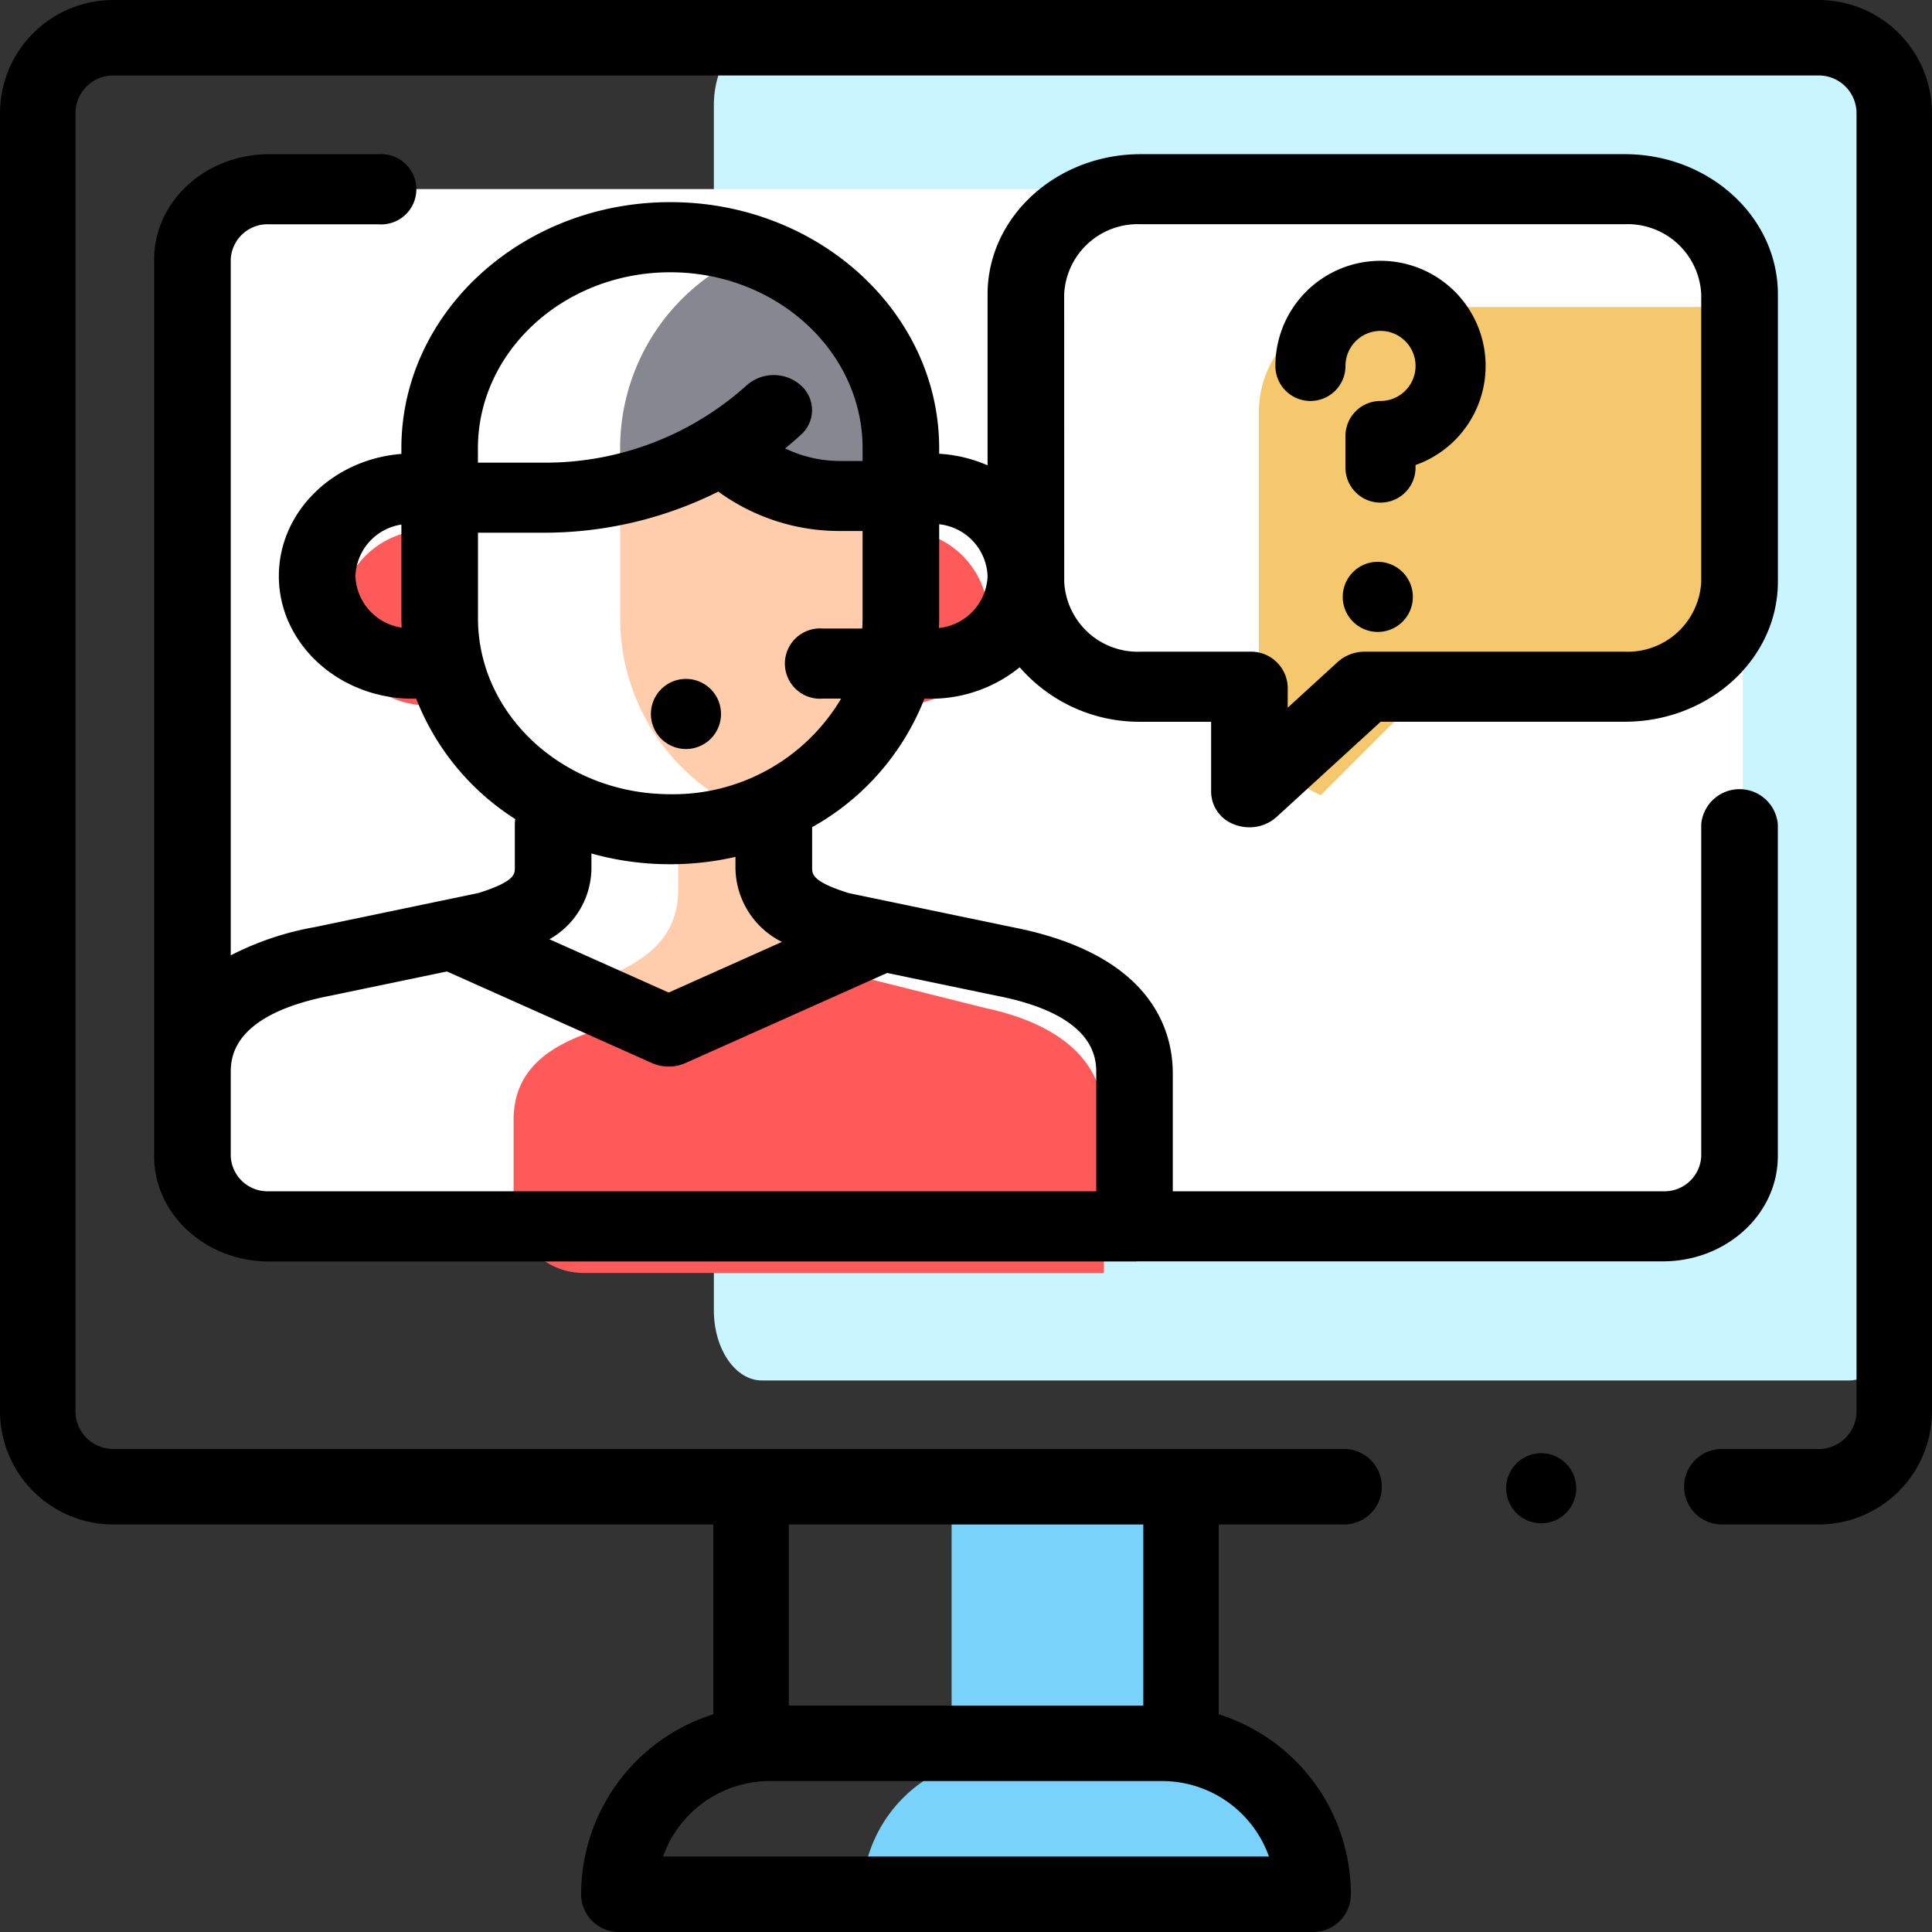 <svg xmlns="http://www.w3.org/2000/svg" width="137.403" height="137.402" viewBox="0 0 137.403 137.402">
  <rect x="0" y="0" width="137.403" height="137.402" fill="#333333" stroke="none"/>
  <g id="online-support" transform="translate(0 0)">
    <path id="Path_639" data-name="Path 639" d="M245.055,105.687h-77.3c-1.889,0-3.42-2.231-3.42-4.984V14.984c0-2.752,1.531-4.984,3.42-4.984h77.3c1.889,0,3.42,2.231,3.42,4.984V100.7C248.475,103.456,246.944,105.687,245.055,105.687Z" transform="translate(-113.565 -7.508)" fill="#c8f5ff"/>
    <path id="Path_640" data-name="Path 640" d="M159.021,127.741H59.47A5.244,5.244,0,0,1,54,122.757V58.948a5.244,5.244,0,0,1,5.47-4.984h99.551a5.244,5.244,0,0,1,5.47,4.984v63.809A5.244,5.244,0,0,1,159.021,127.741Z" transform="translate(-40.544 -40.517)" fill="#fff"/>
    <path id="Path_641" data-name="Path 641" d="M173.488,272.131c0-4.4-3.442-6.908-8.509-7.976l-10.766-2.7a13.767,13.767,0,0,1-1.721-.688,13.767,13.767,0,0,1-1.721.688l-10.363,3.512c-5.066,1.068-8.908,2.757-8.908,7.162v5.9a4.984,4.984,0,0,0,4.984,4.984h37Z" transform="translate(-94.973 -192.48)" fill="#ff5a5a"/>
    <path id="Path_642" data-name="Path 642" d="M170.865,242.8c-2.52-.844-4.2-1.887-4.2-4.215V235.66l-6.544-.071v4.928c0,3.667-2.56,5.375-6.445,6.726l6.153,3,13.911-6.792Z" transform="translate(-111.886 -177.275)" fill="#ffcdac"/>
    <g id="Group_184" data-name="Group 184" transform="translate(24.169 37.704)">
      <path id="Path_643" data-name="Path 643" d="M239.637,151.877h1.744a6.23,6.23,0,0,0,6.23-6.23h0a6.23,6.23,0,0,0-6.23-6.23h-1.744Z" transform="translate(-201.493 -139.418)" fill="#ff5a5a"/>
      <path id="Path_644" data-name="Path 644" d="M94.534,139.418H92.79a6.23,6.23,0,0,0-6.23,6.23h0a6.23,6.23,0,0,0,6.23,6.23h1.744Z" transform="translate(-86.56 -139.418)" fill="#ff5a5a"/>
    </g>
    <path id="Path_645" data-name="Path 645" d="M181.419,97.893V85.8a15.008,15.008,0,0,0-9.555-13.981A15.008,15.008,0,0,0,162.309,85.8V97.893a15.008,15.008,0,0,0,9.555,13.981A15.007,15.007,0,0,0,181.419,97.893Z" transform="translate(-118.203 -53.922)" fill="#ffcdac"/>
    <rect id="Rectangle_45" data-name="Rectangle 45" width="15.773" height="16.945" transform="translate(67.678 107.999)" fill="#78d2fa"/>
    <path id="Path_646" data-name="Path 646" d="M244.431,462H233.3a9.968,9.968,0,0,0-9.967,9.967H254.4A9.968,9.968,0,0,0,244.431,462Z" transform="translate(-162.02 -337.057)" fill="#78d2fa"/>
    <path id="Path_647" data-name="Path 647" d="M319.887,86.726v20.433a7.536,7.536,0,0,0,.094,1.184h2.426v4.411a7.477,7.477,0,0,0,1.878,1.218l5.629-5.629h16.913a7.476,7.476,0,0,0,7.476-7.476V80.434a7.533,7.533,0,0,0-.094-1.184H327.363A7.475,7.475,0,0,0,319.887,86.726Z" transform="translate(-230.356 -57.414)" fill="#f5c86e"/>
    <path id="Path_648" data-name="Path 648" d="M129.352,0H8.051A8.06,8.06,0,0,0,0,8.051v92.317a8.06,8.06,0,0,0,8.051,8.051H50.728v13.5a13.442,13.442,0,0,0-9.4,12.8,2.684,2.684,0,0,0,2.684,2.684H93.391a2.684,2.684,0,0,0,2.684-2.684,13.441,13.441,0,0,0-9.4-12.8v-13.5h8.864a2.684,2.684,0,1,0,0-5.367H8.051a2.687,2.687,0,0,1-2.684-2.684V8.051A2.687,2.687,0,0,1,8.051,5.367h121.3a2.687,2.687,0,0,1,2.684,2.684v92.317a2.687,2.687,0,0,1-2.684,2.684h-6.843a2.684,2.684,0,1,0,0,5.367h6.843a8.06,8.06,0,0,0,8.051-8.051V8.051A8.06,8.06,0,0,0,129.352,0Zm-39.1,132.035H47.155a8.065,8.065,0,0,1,7.591-5.367h27.91A8.065,8.065,0,0,1,90.247,132.035Zm-8.941-23.616V121.3H56.1V108.419Z"/>
    <path id="Path_649" data-name="Path 649" d="M400.492,384a2.493,2.493,0,1,0,1.761.73A2.5,2.5,0,0,0,400.492,384Z" transform="translate(-290.881 -280.649)"/>
    <path id="Path_650" data-name="Path 650" d="M337.31,84.409a2.492,2.492,0,0,0,2.492-2.492,2.492,2.492,0,1,1,2.492,2.492A2.492,2.492,0,0,0,339.8,86.9v2.247a2.492,2.492,0,1,0,4.984,0v-.182a7.476,7.476,0,1,0-9.967-7.049A2.492,2.492,0,0,0,337.31,84.409Z" transform="translate(-244.112 -55.892)"/>
    <path id="Path_651" data-name="Path 651" d="M357.311,148.46a2.493,2.493,0,1,0,1.762.73A2.505,2.505,0,0,0,357.311,148.46Z" transform="translate(-259.322 -108.503)"/>
    <path id="Path_652" data-name="Path 652" d="M174.492,184.4a2.493,2.493,0,1,0-1.762-.73A2.51,2.51,0,0,0,174.492,184.4Z" transform="translate(-125.707 -131.13)"/>
    <g id="Group_185" data-name="Group 185" transform="translate(44.106 16.871)">
      <path id="Path_653" data-name="Path 653" d="M198.142,70.9q.316.108.626.228Q198.458,71.009,198.142,70.9Z" transform="translate(-189.213 -70.105)" fill="#878791"/>
      <path id="Path_654" data-name="Path 654" d="M195.579,70.1q.307.089.609.191Q195.886,70.185,195.579,70.1Z" transform="translate(-187.288 -69.499)" fill="#878791"/>
      <path id="Path_655" data-name="Path 655" d="M178.779,67.7Z" transform="translate(-174.675 -67.703)" fill="#878791"/>
      <path id="Path_656" data-name="Path 656" d="M169.667,67.7a15.058,15.058,0,0,0-3.024.305,15.058,15.058,0,0,1,3.024-.305Z" transform="translate(-165.563 -67.703)" fill="#878791"/>
      <path id="Path_657" data-name="Path 657" d="M192.953,69.4q.293.071.581.153C193.342,69.495,193.148,69.443,192.953,69.4Z" transform="translate(-185.317 -68.974)" fill="#878791"/>
      <path id="Path_658" data-name="Path 658" d="M181.756,67.778c.108.005.215.015.323.023C181.971,67.793,181.864,67.783,181.756,67.778Z" transform="translate(-176.91 -67.759)" fill="#878791"/>
      <path id="Path_659" data-name="Path 659" d="M190.261,68.809c.182.035.363.075.542.117C190.624,68.884,190.443,68.844,190.261,68.809Z" transform="translate(-183.296 -68.533)" fill="#878791"/>
      <path id="Path_660" data-name="Path 660" d="M171.863,71.818A15.008,15.008,0,0,0,162.308,85.8v3.178a21.265,21.265,0,0,0,11.28-5.889L170.713,86.2a10.227,10.227,0,0,0,7.231,3h3.474V85.8A15.008,15.008,0,0,0,171.863,71.818Z" transform="translate(-162.308 -70.793)" fill="#878791"/>
      <path id="Path_661" data-name="Path 661" d="M187.5,68.339c.165.024.329.053.492.082C187.826,68.392,187.662,68.363,187.5,68.339Z" transform="translate(-181.22 -68.181)" fill="#878791"/>
      <path id="Path_662" data-name="Path 662" d="M184.661,67.993c.143.014.285.033.427.051C184.946,68.026,184.8,68.007,184.661,67.993Z" transform="translate(-179.091 -67.921)" fill="#878791"/>
    </g>
    <path id="Path_663" data-name="Path 663" d="M159.474,115.267V91.656a2.734,2.734,0,0,0-5.447,0v23.611a2.618,2.618,0,0,1-2.723,2.492h-34.86v-8.381c0-3.062-1.487-8.483-11.439-10.409l-11.61-2.417c-2.6-.814-2.6-1.345-2.6-1.814V91.864a17.968,17.968,0,0,0,7.985-9.136h.412a10,10,0,0,0,6.365-2.236,11.26,11.26,0,0,0,8.614,3.876h5v5.015a2.5,2.5,0,0,0,1.681,2.3,2.938,2.938,0,0,0,1.042.19,2.858,2.858,0,0,0,1.926-.73l7.408-6.778h17.357c6.007,0,10.894-4.471,10.894-9.967V53.967c0-5.5-4.887-9.967-10.894-9.967H114.166c-6.007,0-10.894,4.471-10.894,9.967V66.128a10.164,10.164,0,0,0-3.442-.821v-.395c0-9.648-8.579-17.5-19.124-17.5s-19.124,7.849-19.124,17.5v.407c-4.875.381-8.715,4.13-8.715,8.687,0,4.809,4.276,8.721,9.532,8.721h.238a17.823,17.823,0,0,0,7.046,8.563,2.277,2.277,0,0,0-.032.365v3.081c0,.469,0,1-2.6,1.814L55.438,98.968a21.033,21.033,0,0,0-5.991,2.012v-49.5a2.618,2.618,0,0,1,2.723-2.492h7.778a2.5,2.5,0,1,0,0-4.984H52.17C47.665,44,44,47.354,44,51.476v63.8c0,4.122,3.665,7.476,8.17,7.476h61.55c.066,0,.13,0,.195-.009H151.3C155.809,122.742,159.474,119.389,159.474,115.267Zm-50.755-61.3a5.237,5.237,0,0,1,5.447-4.984h34.414a5.237,5.237,0,0,1,5.447,4.984V74.4a5.237,5.237,0,0,1-5.447,4.984H130.1a2.858,2.858,0,0,0-1.926.73l-3.556,3.253V81.876a2.615,2.615,0,0,0-2.723-2.492h-7.725a5.237,5.237,0,0,1-5.447-4.984Zm-5.447,20.039A3.861,3.861,0,0,1,99.811,77.7c.01-.229.019-.458.019-.69V70.32A3.859,3.859,0,0,1,103.272,74.006ZM80.706,52.4c7.541,0,13.677,5.614,13.677,12.514v.907H92.825a9.039,9.039,0,0,1-3.952-.894q.571-.465,1.117-.963a2.345,2.345,0,0,0,0-3.524,2.906,2.906,0,0,0-3.852,0,21.388,21.388,0,0,1-14.512,5.5h-4.6V64.912C67.03,58.012,73.165,52.4,80.706,52.4ZM58.315,74.006a3.844,3.844,0,0,1,3.268-3.663v6.662c0,.223.009.444.019.665A3.846,3.846,0,0,1,58.315,74.006Zm8.715,3V70.922h4.6A27.74,27.74,0,0,0,84.124,68a14.615,14.615,0,0,0,8.7,2.8h1.558v6.2c0,.248-.01.494-.026.738h-2.8a2.5,2.5,0,1,0,0,4.984h1.3A13.881,13.881,0,0,1,80.706,89.52C73.165,89.52,67.03,83.906,67.03,77.006ZM80.706,94.5a20.768,20.768,0,0,0,4.636-.523v.757a5.945,5.945,0,0,0,3.306,5.291l-8.053,3.6L72.11,99.836a5.836,5.836,0,0,0,2.988-5.1v-1A20.7,20.7,0,0,0,80.706,94.5ZM56.582,103.84l.043-.008,8.2-1.706L79.4,108.639a2.952,2.952,0,0,0,2.39,0l14.341-6.407,7.685,1.6.043.008C111,105.216,111,108.349,111,109.378v8.381H52.17a2.618,2.618,0,0,1-2.723-2.492v-5.889C49.447,108.348,49.447,105.216,56.582,103.84Z" transform="translate(-33.036 -33.036)"/>
  </g>
</svg>
